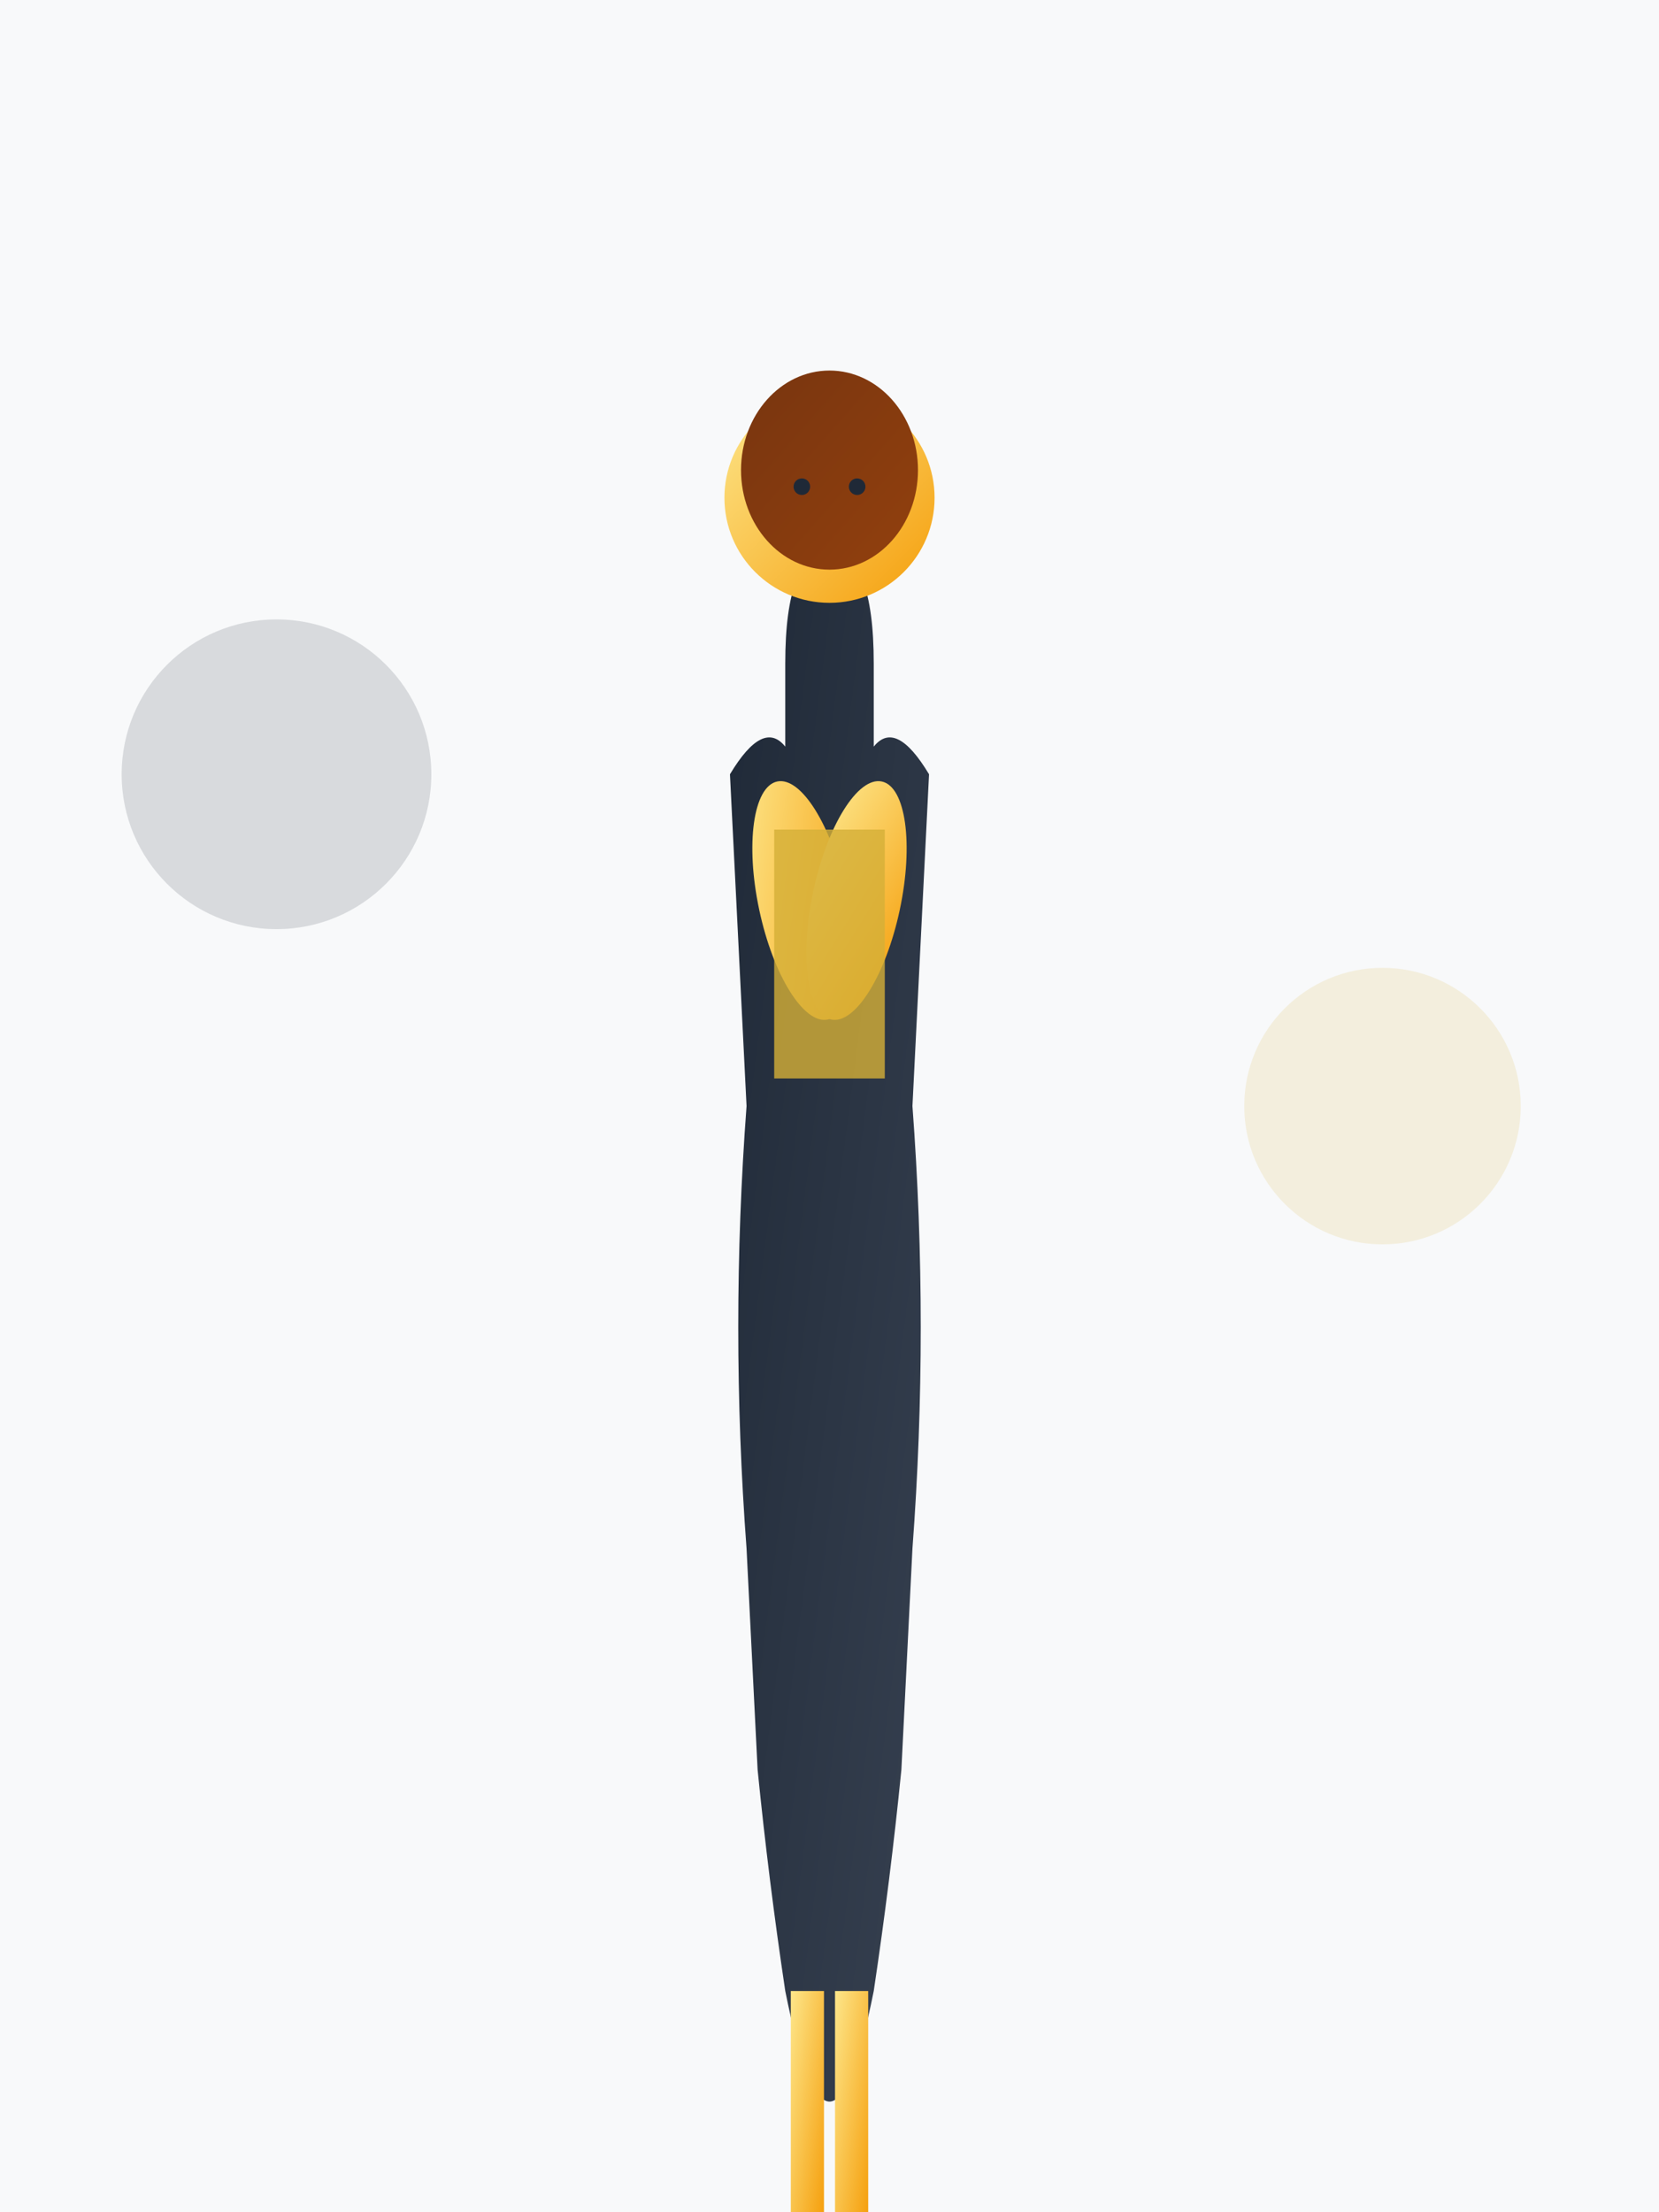 <svg viewBox="0 0 300 400" xmlns="http://www.w3.org/2000/svg">
  <defs>
    <linearGradient id="skinTone4" x1="0%" y1="0%" x2="100%" y2="100%">
      <stop offset="0%" style="stop-color:#fde68a" />
      <stop offset="100%" style="stop-color:#f59e0b" />
    </linearGradient>
    <linearGradient id="hair4" x1="0%" y1="0%" x2="100%" y2="100%">
      <stop offset="0%" style="stop-color:#78350f" />
      <stop offset="100%" style="stop-color:#92400e" />
    </linearGradient>
    <linearGradient id="outfit4" x1="0%" y1="0%" x2="100%" y2="100%">
      <stop offset="0%" style="stop-color:#1f2937" />
      <stop offset="100%" style="stop-color:#374151" />
    </linearGradient>
  </defs>
  
  <rect width="300" height="400" fill="#f8f9fa"/>
  
  <!-- Male model - Luca Rodriguez -->
  <g transform="translate(150, 80)">
    <path d="M-18 60 Q-12 50 -8 55 L-8 40 Q-8 20 0 20 Q8 20 8 40 L8 55 Q12 50 18 60 L15 120 Q18 160 15 200 L13 240 Q11 260 8 280 Q4 300 0 300 Q-4 300 -8 280 Q-11 260 -13 240 L-15 200 Q-18 160 -15 120 Z" fill="url(#outfit4)"/>
    <circle cx="0" cy="10" r="19" fill="url(#skinTone4)"/>
    <ellipse cx="0" cy="5" rx="16" ry="18" fill="url(#hair4)"/>
    <circle cx="-5" cy="8" r="1.5" fill="#1f2937"/>
    <circle cx="5" cy="8" r="1.5" fill="#1f2937"/>
    <ellipse cx="-22" cy="80" rx="8" ry="22" fill="url(#skinTone4)" transform="rotate(-12)"/>
    <ellipse cx="22" cy="80" rx="8" ry="22" fill="url(#skinTone4)" transform="rotate(12)"/>
    <rect x="-10" y="70" width="20" height="45" fill="#d4af37" opacity="0.8"/>
    <rect x="-7" y="280" width="6" height="42" fill="url(#skinTone4)"/>
    <rect x="1" y="280" width="6" height="42" fill="url(#skinTone4)"/>
    <ellipse cx="-4" cy="326" rx="9" ry="4" fill="#1f2937"/>
    <ellipse cx="4" cy="326" rx="9" ry="4" fill="#1f2937"/>
  </g>
  
  <g opacity="0.15">
    <circle cx="50" cy="140" r="28" fill="#1f2937"/>
    <circle cx="250" cy="200" r="25" fill="#d4af37"/>
  </g>
</svg>